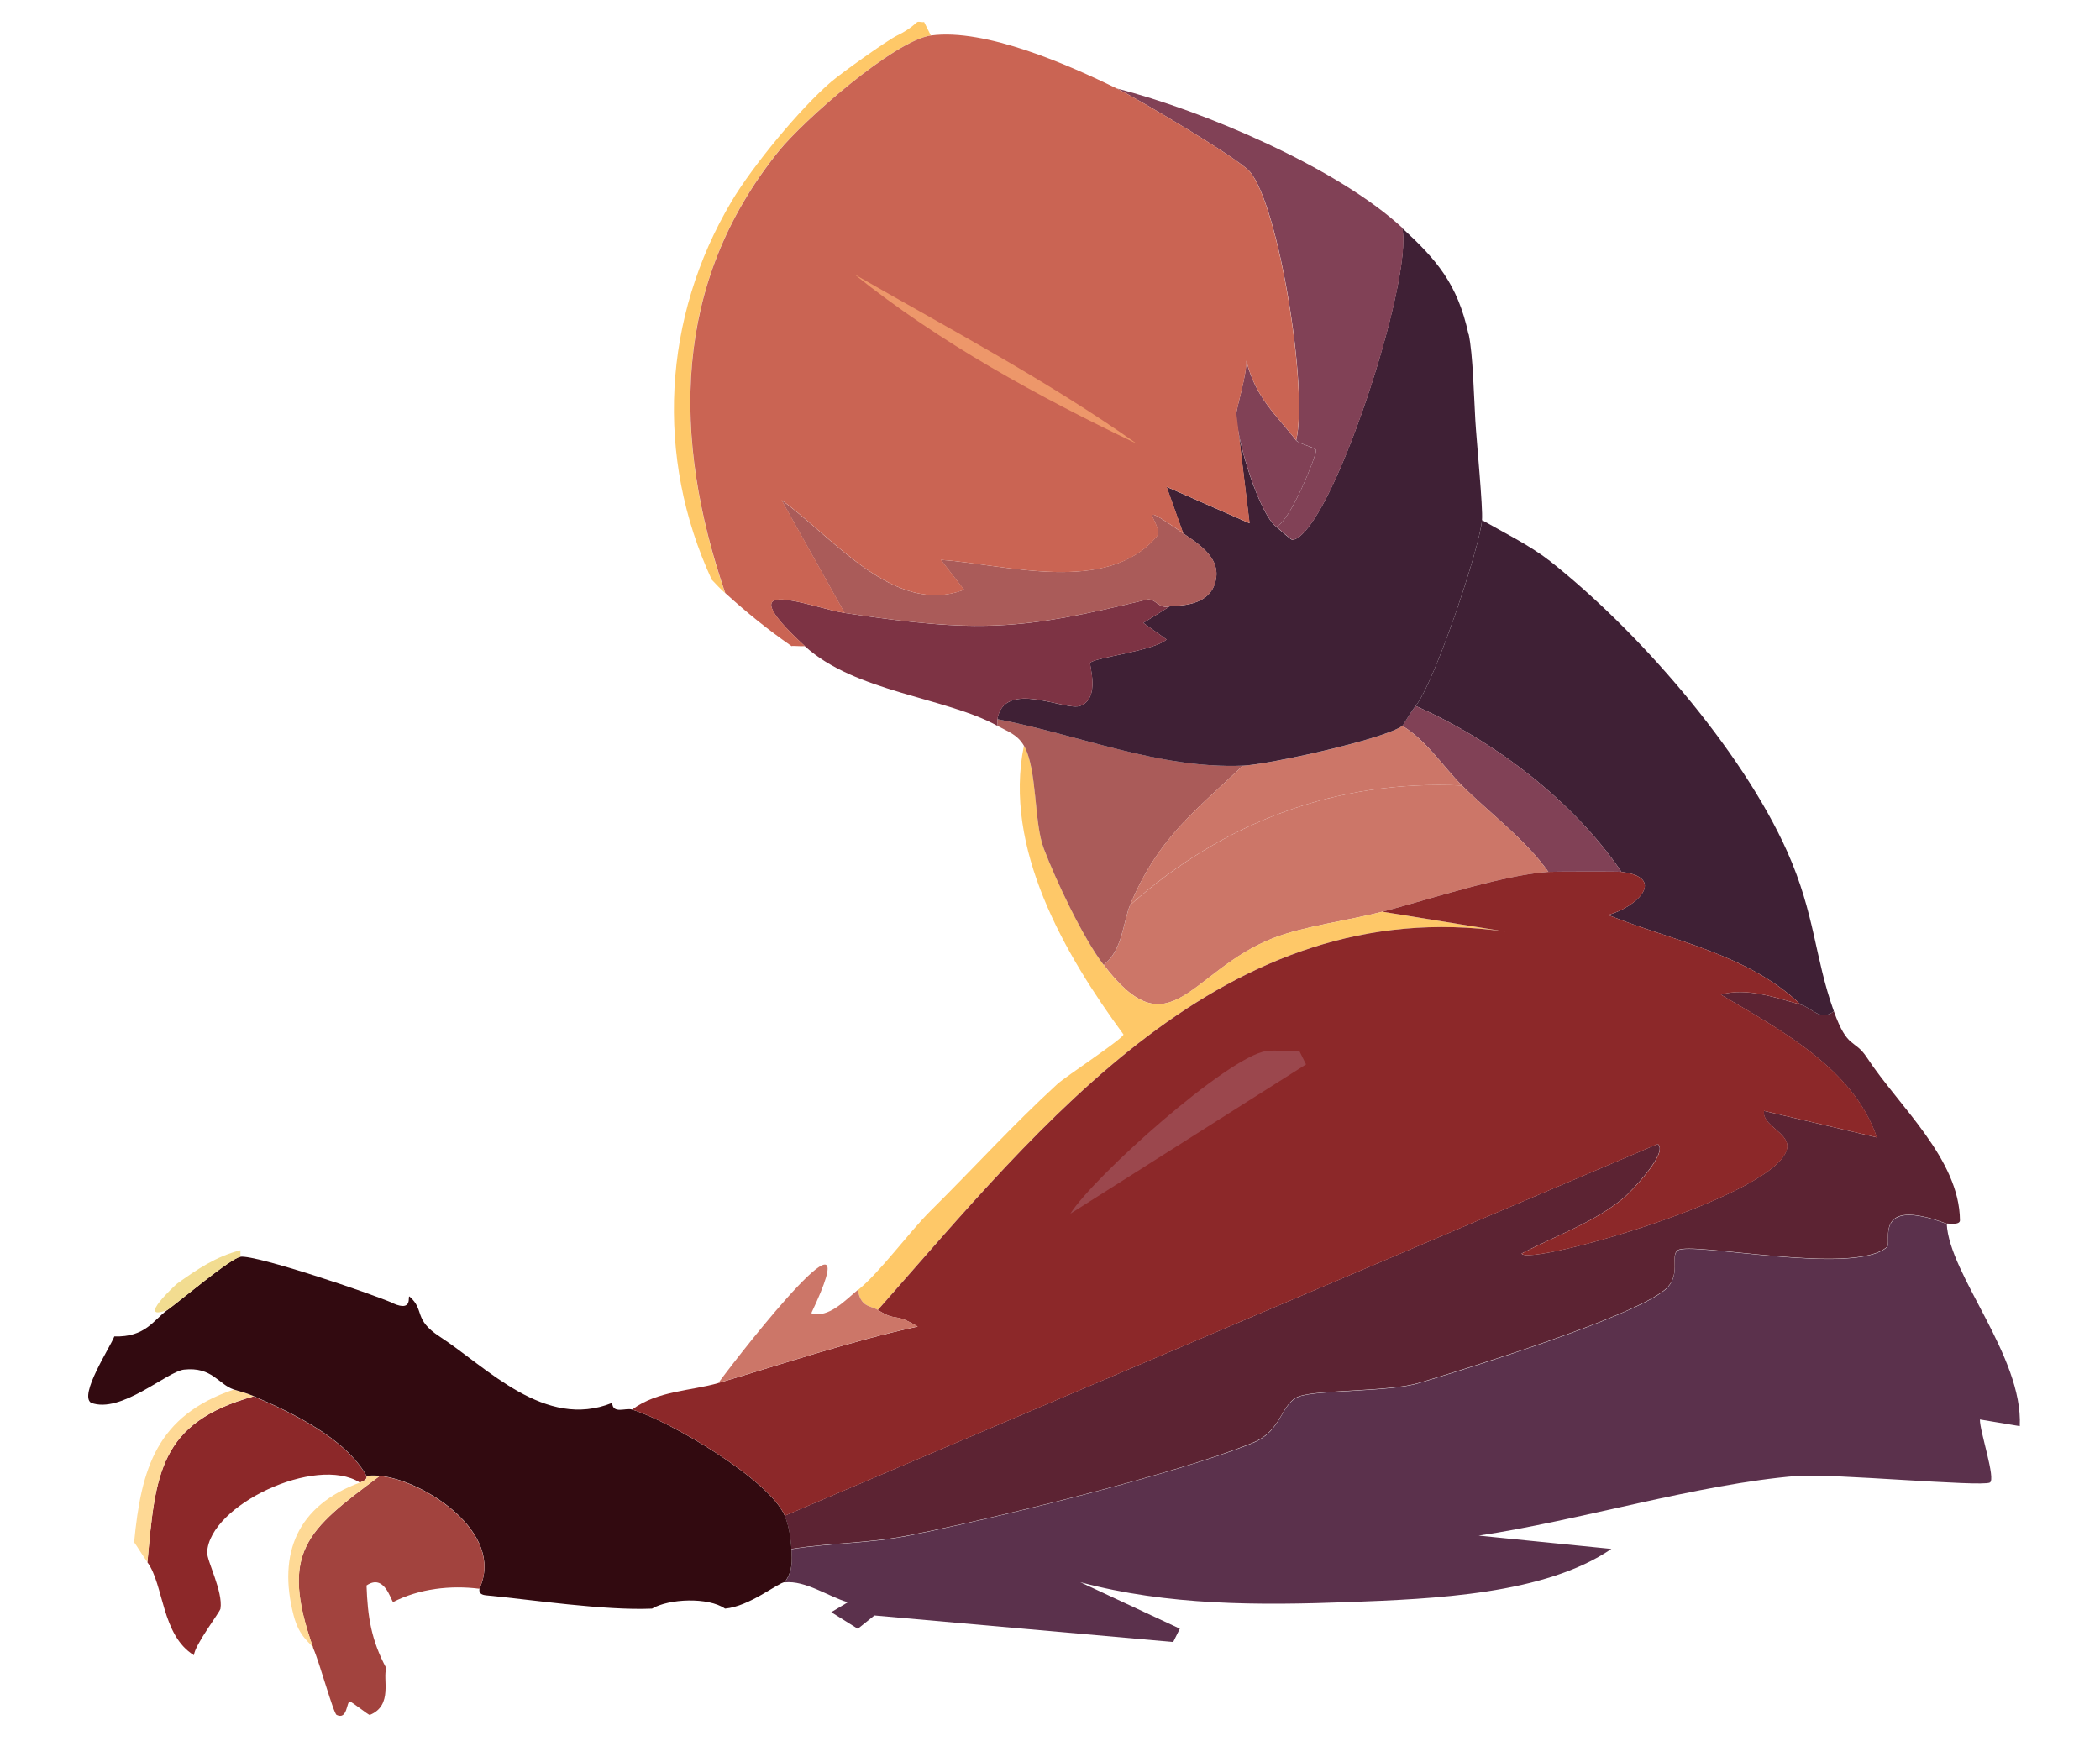 <?xml version="1.0" encoding="UTF-8"?>
<svg id="Layer_1" xmlns="http://www.w3.org/2000/svg" version="1.1" viewBox="0 0 230.32 193.31">
  <!-- Generator: Adobe Illustrator 29.4.0, SVG Export Plug-In . SVG Version: 2.1.0 Build 152)  -->
  <defs>
    <style>
      .st0 {
        fill: #3f2035;
      }

      .st1 {
        fill: #f2dc90;
      }

      .st2 {
        fill: #320a10;
      }

      .st3 {
        fill: #8c2829;
      }

      .st4 {
        fill: #ca6453;
      }

      .st5 {
        fill: #aa5b59;
      }

      .st6 {
        fill: #5b314c;
      }

      .st7 {
        fill: #fec868;
      }

      .st8 {
        fill: #cc7668;
      }

      .st9 {
        fill: #814156;
      }

      .st10 {
        fill: #7d3344;
      }

      .st11 {
        fill: #fed995;
      }

      .st12 {
        fill: #5c2333;
      }

      .st13 {
        fill: #a2433e;
      }

      .st14 {
        fill: #9b474d;
      }

      .st15 {
        fill: #ed976a;
      }
    </style>
  </defs>
  <path class="st6" d="M213.51,134.23c.27,5.63,8.38,14.54,8.01,22.21l-4.37-.73c-.04,1.25,1.78,6.56,1.09,6.92-.94.49-17.52-1.02-21.12-.73-10.86.88-24.1,4.95-34.95,6.55l14.56,1.46c-7.3,5-19.49,5.48-28.76,5.83-9.93.37-19.9.39-29.49-2.18l10.92,5.1-.73,1.46-32.77-2.91-1.82,1.46-2.91-1.82,1.82-1.09c-2.11-.6-4.65-2.43-6.92-2.18.86-1.22.81-2.22.73-3.64,4.23-.68,8.52-.62,12.74-1.46,9.23-1.83,29.57-6.78,37.87-10.19,3.28-1.35,3.01-4.36,5.1-5.1s9.88-.48,13.11-1.46c5.49-1.65,23.25-7.17,26.94-10.19,1.95-1.6.55-3.74,1.46-4.37,1.47-1.01,19.37,2.84,22.94-.36.57-.51-1.62-5.62,6.55-2.55Z"/>
  <path class="st12" d="M197.49,110.2c1.25.35,2.18,1.91,3.64.73,1.52,4.26,2.25,2.97,3.64,5.1,3.47,5.3,10.14,11.11,10.19,17.84,0,.59-1.46.29-1.46.36-8.18-3.07-5.98,2.04-6.55,2.55-3.57,3.2-21.47-.65-22.94.36-.91.62.5,2.77-1.46,4.37-3.69,3.03-21.46,8.54-26.94,10.19-3.23.97-11.04.73-13.11,1.46s-1.81,3.74-5.1,5.1c-8.29,3.42-28.63,8.37-37.87,10.19-4.22.84-8.52.78-12.74,1.46-.06-1.14-.29-2.62-.73-3.64l95.75-40.78c1.24.98-3.17,5.43-3.64,5.83-3.28,2.78-7.54,4.21-11.29,6.19.7,1.45,28.56-6.47,29.13-11.65.18-1.61-2.81-2.42-2.55-4l12.38,2.91c-2.56-7.54-10.54-11.77-17.11-15.66,2.81-.83,6.12.36,8.74,1.09Z"/>
  <path class="st3" d="M40.2,161.9c-.05,0,.28.36-.73.73-4.81-3.05-16.51,2.48-16.75,7.65-.04.94,1.76,4.31,1.46,6.19-.06.37-2.82,3.96-2.91,5.1-3.57-2.2-3.29-7.74-5.1-10.19.87-9.66,1.3-15.32,11.65-18.2,4.22,1.8,10.08,4.62,12.38,8.74Z"/>
  <path class="st11" d="M27.82,153.16c-10.35,2.88-10.78,8.55-11.65,18.2-.63-.86-1.14-1.76-1.46-2.18.78-8.13,2.48-13.87,10.92-16.75.85.28,1.18.3,2.18.73Z"/>
  <path class="st0" d="M169.82,61.41c9.68,7.59,21.19,20.76,26.21,32.04,3.04,6.83,2.98,11.56,5.1,17.48-1.46,1.18-2.39-.38-3.64-.73-5.82-5.58-14.21-7.03-21.12-9.83,3.28-.92,6.39-4.12,1.46-4.73-5.24-7.75-13.99-14.42-22.57-18.2,2.07-2.55,6.99-17.18,7.28-20.39,2.26,1.3,5.27,2.79,7.28,4.37Z"/>
  <path class="st2" d="M43.11,142.97c2.31,1.02,1.52-.99,1.82-.73,1.68,1.47.38,2.48,3.28,4.37,5.21,3.39,11.54,10.27,18.93,7.28.07,1.27,1.48.51,2.18.73,4.13,1.26,15.04,7.67,16.75,11.65.44,1.02.67,2.5.73,3.64.08,1.42.13,2.42-.73,3.64-.76.08-3.85,2.66-6.55,2.91-1.85-1.29-6.18-1.09-8.01,0-5.21.23-13.25-.99-18.2-1.46-.98-.09-.68-.72-.73-.73,2.88-6.18-6.16-11.92-10.92-12.38-.46-.04-.99-.05-1.46,0-2.3-4.12-8.16-6.94-12.38-8.74-1.01-.43-1.33-.45-2.18-.73-1.67-.55-2.38-2.52-5.46-2.18-1.84.2-6.92,4.88-10.19,3.64-1.36-.85,2.07-6.05,2.55-7.28,3.42.11,4.31-1.82,5.83-2.91,1.42-1.02,6.96-5.7,8.01-5.83,1.76-.21,14.33,4.03,16.75,5.1Z"/>
  <path class="st13" d="M52.58,174.28c-3.15-.4-6.59-.02-9.47,1.46-.27-.28-.97-3.15-2.91-1.82.12,3.42.51,5.99,2.18,9.1-.46,1.03.78,4.06-1.82,5.1-.12.05-1.92-1.42-2.18-1.46-.38-.06-.25,2.05-1.46,1.46-.35-.17-1.86-5.72-2.55-7.28-3.76-10.63-.73-12.97,7.28-18.93,4.76.46,13.8,6.2,10.92,12.38Z"/>
  <path class="st11" d="M41.66,161.9c-8.02,5.96-11.04,8.3-7.28,18.93-.29-.64-1.53-1.12-2.18-3.64-1.77-6.83.44-12.05,7.28-14.56,1.01-.37.68-.72.73-.73.46-.05.99-.04,1.46,0Z"/>
  <path class="st9" d="M177.83,95.64c-.4-.05-7.6-.03-8.01,0-2.61-3.66-6.33-6.33-9.47-9.47-2.16-2.16-3.86-4.92-6.55-6.55.1-.08.92-1.52,1.46-2.18,8.58,3.78,17.33,10.45,22.57,18.2Z"/>
  <path class="st1" d="M26.37,137.14v.73c-1.05.13-6.59,4.81-8.01,5.83-3.53,1.33.9-2.78,1.09-2.91,2.15-1.54,4.28-2.98,6.92-3.64Z"/>
  <path class="st8" d="M160.35,86.17c3.14,3.13,6.85,5.8,9.47,9.47-5.03.35-13.06,3.02-18.2,4.37-3.72.97-8.7,1.6-12.01,2.91-9.11,3.6-11.26,12.52-18.57,2.91,2.06-1.48,2.16-4.76,2.91-6.55,10.26-9.12,22.63-13.76,36.41-13.11Z"/>
  <path class="st7" d="M121.03,105.83c7.31,9.61,9.45.69,18.57-2.91,3.31-1.31,8.29-1.94,12.01-2.91l13.47,2.18c-30.82-4.38-50.78,21.09-68.81,41.51-.77-.49-1.88-.27-2.18-2.18,2.47-2,5.58-6.33,8.01-8.74,4.65-4.6,8.99-9.39,13.84-13.84.96-.88,7.21-4.97,7.28-5.46-6.48-8.83-13.21-20.48-10.92-31.68,1.48,2.55,1.09,8.43,2.18,11.29,1.37,3.56,4.29,9.77,6.55,12.74Z"/>
  <g>
    <path class="st3" d="M177.83,95.64c4.93.61,1.82,3.82-1.46,4.73,6.91,2.8,15.29,4.25,21.12,9.83-2.62-.73-5.93-1.92-8.74-1.09,6.57,3.89,14.55,8.12,17.11,15.66l-12.38-2.91c-.26,1.58,2.72,2.39,2.55,4-.56,5.18-28.43,13.1-29.13,11.65,3.75-1.98,8-3.41,11.29-6.19.47-.4,4.88-4.84,3.64-5.83l-95.75,40.78c-1.71-3.98-12.62-10.4-16.75-11.65,2.8-2.08,6.51-2.04,9.47-2.91,7.29-2.16,14.53-4.6,21.85-6.19-2.75-1.65-2.18-.43-4.37-1.82,18.03-20.42,37.99-45.89,68.81-41.51l-13.47-2.18c5.15-1.35,13.17-4.02,18.2-4.37.41-.03,7.61-.05,8.01,0Z"/>
    <path class="st14" d="M138.87,115.3c1.17-.17,2.45.12,3.64,0l.73,1.46-25.85,16.38c2.6-4.12,17.27-17.23,21.48-17.84Z"/>
  </g>
  <path class="st8" d="M94.09,141.51c.31,1.92,1.41,1.7,2.18,2.18,2.19,1.39,1.62.17,4.37,1.82-7.32,1.59-14.55,4.03-21.85,6.19,2.83-3.85,16.89-21.76,10.19-7.65,1.87.63,3.81-1.5,5.1-2.55Z"/>
  <path class="st5" d="M136.32,83.99c-5.54,5.24-9.34,8.04-12.38,15.29-.75,1.8-.85,5.07-2.91,6.55-2.27-2.98-5.19-9.18-6.55-12.74-1.1-2.86-.7-8.73-2.18-11.29-.72-1.24-1.77-1.55-2.91-2.18v-.73c8.95,1.71,17.74,5.47,26.94,5.1Z"/>
  <path class="st8" d="M153.8,79.62c2.69,1.64,4.39,4.4,6.55,6.55-13.78-.65-26.15,3.99-36.41,13.11,3.04-7.26,6.84-10.05,12.38-15.29,2.8-.11,15.53-2.9,17.48-4.37Z"/>
  <g>
    <path class="st0" d="M161.08,36.66c.47,2.18.58,6.98.73,9.47.13,2.23.85,9.58.73,10.92-.29,3.21-5.21,17.84-7.28,20.39-.54.66-1.35,2.11-1.46,2.18-1.95,1.46-14.68,4.25-17.48,4.37-9.21.38-17.99-3.39-26.94-5.1.78-4.44,7.48-.84,9.1-1.46,2.26-.86.93-4.55,1.09-4.73.52-.59,6.96-1.29,8.37-2.55l-2.55-1.82,2.91-1.82c.51-.14,4.74.27,5.1-3.28.22-2.25-2.13-3.69-3.64-4.73l-1.82-5.1,9.1,4-1.46-12.01c.05,3.01,2.53,10.94,4.37,12.38.28.22,1.65,1.49,1.82,1.46,4.23-.77,13.29-28.73,12.01-34.22,3.74,3.45,6.07,6.08,7.28,11.65Z"/>
    <path class="st9" d="M153.8,25c1.28,5.5-7.79,33.45-12.01,34.22-.17.03-1.54-1.24-1.82-1.46,1.52-.47,4.46-7.91,4.37-8.37-.07-.32-1.88-.7-2.18-1.09,1.36-5.56-1.91-25.85-5.1-29.49-1.3-1.48-12.21-7.94-14.56-9.1,9.45,2.41,24.14,8.67,31.31,15.29Z"/>
    <path class="st10" d="M92.63,67.24c14.73,2.22,19.33,1.89,33.13-1.46.95-.23,1.3,1.09,2.55.73l-2.91,1.82,2.55,1.82c-1.41,1.26-7.85,1.96-8.37,2.55-.16.18,1.16,3.87-1.09,4.73-1.62.62-8.32-2.99-9.1,1.46v.73c-5.67-3.13-15.64-3.71-21.12-8.74-8.97-8.25.8-4.18,4.37-3.64Z"/>
    <path class="st5" d="M129.77,58.5c1.51,1.05,3.86,2.48,3.64,4.73-.35,3.55-4.59,3.13-5.1,3.28-1.25.36-1.6-.96-2.55-.73-13.8,3.34-18.4,3.67-33.13,1.46l-6.92-12.38c5.73,4.13,12.39,12.76,20.02,9.83l-2.55-3.28c7.21.52,18.21,3.88,23.67-2.55.97-1.14-3.14-4.57,2.91-.36Z"/>
    <path class="st9" d="M142.15,48.31c.3.39,2.12.77,2.18,1.09.1.46-2.85,7.9-4.37,8.37-1.84-1.44-4.32-9.37-4.37-12.38,0-.55,1.21-4.5,1.09-5.83,1.09,4.21,3.31,5.93,5.46,8.74Z"/>
    <g>
      <path class="st7" d="M102.1,3.89c-4.02.54-14.05,9.38-16.75,12.74-11.65,14.53-11.64,31.39-5.83,48.42-.59-.53-.92-.89-1.46-1.46-6.23-13.46-5.39-28.78,2.18-41.51,2.3-3.87,7.54-10.22,10.92-13.11,1.14-.97,6.13-4.55,7.28-5.1,1.43-.68,2.06-1.42,2.18-1.46.22-.07.5.06.73,0l.73,1.46Z"/>
      <path class="st4" d="M122.49,9.71c2.36,1.16,13.27,7.62,14.56,9.1,3.18,3.64,6.45,23.93,5.1,29.49-2.15-2.81-4.38-4.53-5.46-8.74.12,1.33-1.1,5.28-1.09,5.83l1.46,12.01-9.1-4,1.82,5.1c-6.06-4.2-1.94-.78-2.91.36-5.45,6.43-16.46,3.07-23.67,2.55l2.55,3.28c-7.63,2.93-14.3-5.7-20.02-9.83l6.92,12.38c-3.57-.54-13.34-4.61-4.37,3.64-.43.04-1.41-.07-1.46,0-2.61-1.82-4.92-3.68-7.28-5.83-5.82-17.03-5.83-33.9,5.83-48.42,2.69-3.36,12.72-12.2,16.75-12.74,5.96-.8,15.11,3.23,20.39,5.83Z"/>
      <path class="st15" d="M93.72,30.1c10.42,5.98,21.12,11.62,30.95,18.57-10.73-5.12-21.67-11.1-30.95-18.57Z"/>
    </g>
  </g>
</svg>